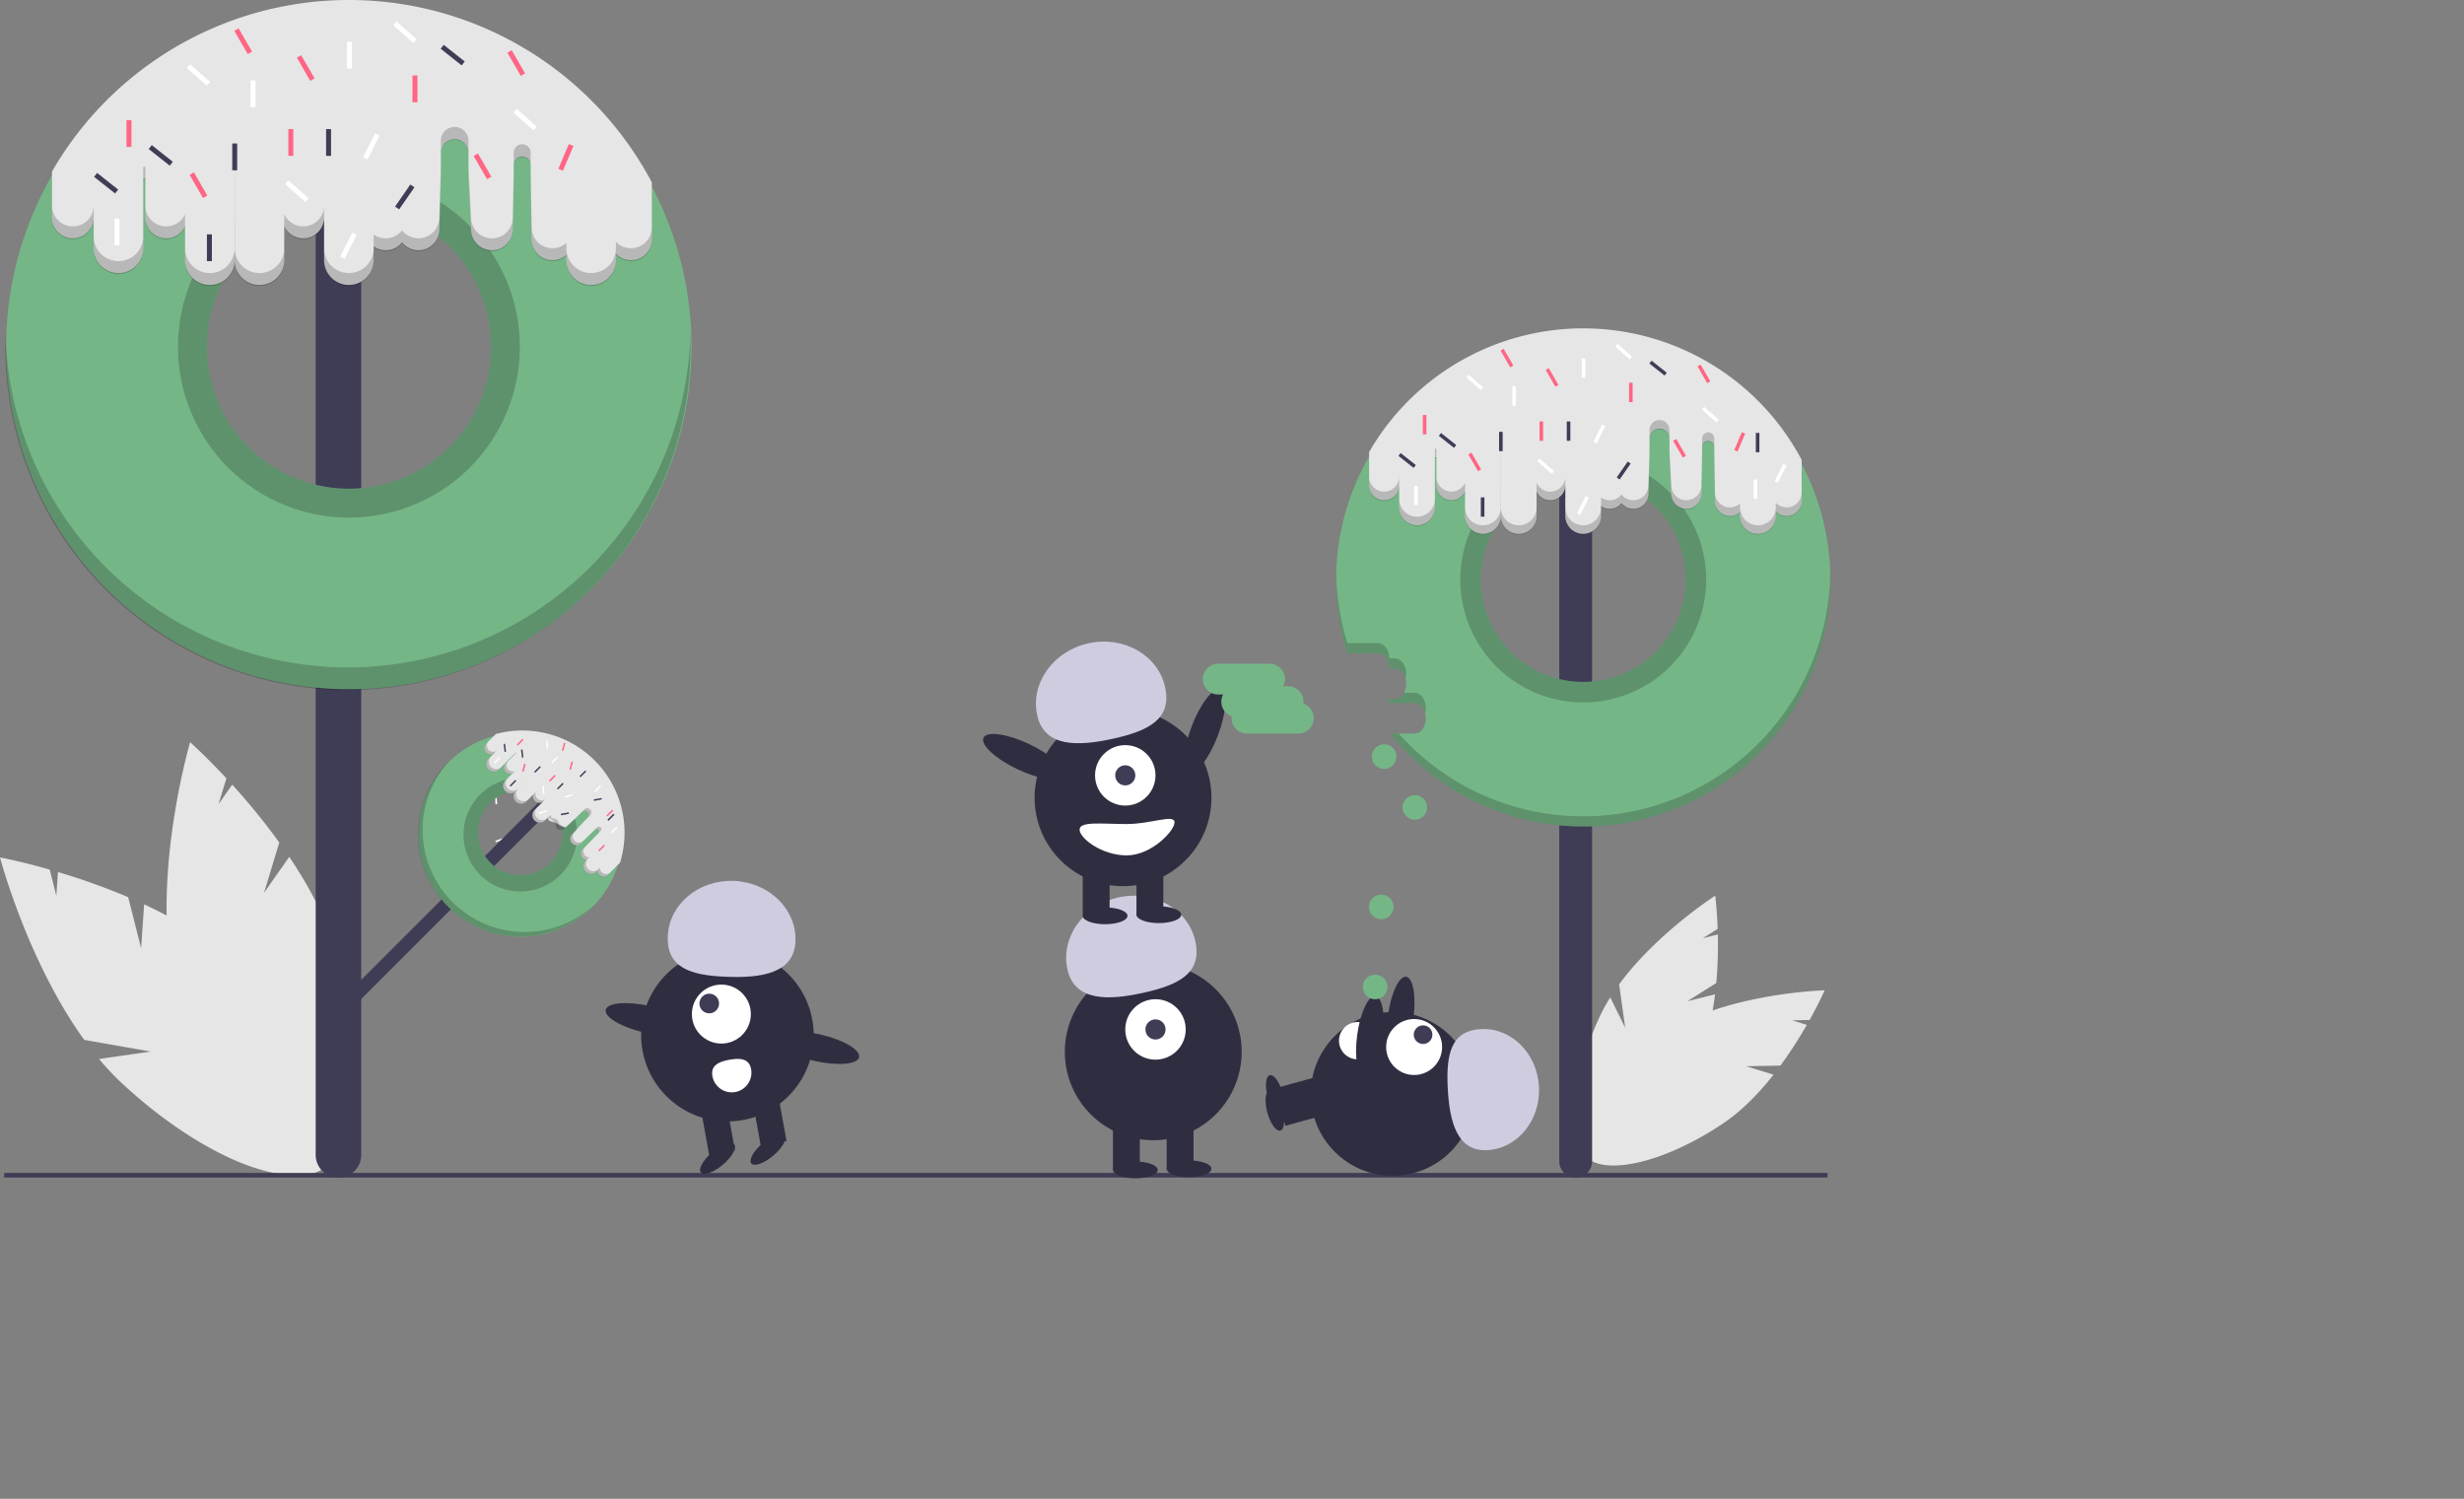 <svg xmlns="http://www.w3.org/2000/svg" data-name="Layer 1" width="1200" height="730"
  viewBox="0 0 1200 730" xmlns:xlink="http://www.w3.org/1999/xlink">
  <rect x="0" y="0" width="1200" height="730" fill="#808080" stroke="none"/>
  <title>donut_love</title>
  <path
    d="M222.569,620.336l-6.293-24.823a322.324,322.324,0,0,0-34.197-12.269l-.795,11.536-3.222-12.709c-14.411-4.115-24.216-5.928-24.216-5.928s13.243,50.359,41.02,88.86l32.366,5.685-25.144,3.625a130.406,130.406,0,0,0,11.247,11.919c40.407,37.506,85.412,54.714,100.523,38.435s-5.396-59.881-45.803-97.387c-12.527-11.627-28.262-20.958-44.014-28.302Z"
    transform="translate(-153.846 -158.537)" fill="#e6e6e6" />
  <path
    d="M282.425,593.38l7.443-24.502a322.325,322.325,0,0,0-22.932-28.179l-6.643,9.465,3.811-12.545c-10.21-10.972-17.665-17.592-17.665-17.592S231.744,569.981,235.621,617.297l24.768,21.597-23.398-9.894a130.406,130.406,0,0,0,3.467,16.017c15.203,52.993,44.835,90.988,66.185,84.863s26.333-54.05,11.13-107.043c-4.713-16.428-13.361-32.55-23.049-46.978Z"
    transform="translate(-153.846 -158.537)" fill="#e6e6e6" />
  <path
    d="M975.588,646.175l14.11-8.869a209.77,209.77,0,0,0,.747-23.633l-7.302,1.819,7.224-4.541c-.339-9.748-1.18-16.182-1.18-16.182s-28.53,18.288-46.806,43.199l2.963,21.18-7.281-14.843a84.867,84.867,0,0,0-5.127,9.352c-15.13,32.533-16.77,63.848-3.663,69.943s35.997-15.336,51.127-47.869c4.69-10.086,7.316-21.698,8.708-32.923Z"
    transform="translate(-153.846 -158.537)" fill="#e6e6e6" />
  <path
    d="M1004.269,677.839l16.663-.299a209.77,209.77,0,0,0,12.855-19.844l-7.191-2.218,8.531-.153c4.749-8.52,7.354-14.462,7.354-14.462s-33.876.908-62.397,12.786l-8.411,19.662,1.439-16.47a84.868,84.868,0,0,0-9.223,5.355c-29.768,20.029-47.359,45.988-39.29,57.981s38.743,5.479,68.511-14.55c9.228-6.209,17.479-14.793,24.472-23.682Z"
    transform="translate(-153.846 -158.537)" fill="#e6e6e6" />
  <rect x="2.029" y="571.273" width="888" height="2.241" fill="#3f3d56" />
  <rect x="402.421" y="219.049" width="2.573" height="13.894"
    transform="translate(-9.629 -315.579) rotate(26.644)" fill="#fff" />
  <rect x="394.196" y="531.16" width="0.767" height="4.142"
    transform="translate(-212.925 -109.271) rotate(-6.648)" fill="#3f3d56" />
  <rect x="396.799" y="565.653" width="0.767" height="4.142"
    transform="translate(657.093 -146.574) rotate(71.644)" fill="#fff" />
  <rect x="395.063" y="546.129" width="0.767" height="4.142"
    transform="translate(-186.034 -133.815) rotate(-3.441)" fill="#fff" />
  <rect x="391.484" y="523.458" width="0.767" height="4.142"
    transform="translate(-184.68 -134.071) rotate(-3.441)" fill="#fff" />
  <rect x="444.389" y="538.698" width="0.767" height="4.142"
    transform="translate(625.746 -232.707) rotate(68.004)" fill="#ff6584" />
  <rect x="400.27" y="538.969" width="0.767" height="4.142"
    transform="translate(-0.162 -243.798) rotate(15)" fill="#ff6584" />
  <rect x="286.479" y="70.608" width="2.418" height="13.058" fill="#3f3d56" />
  <rect x="285.028" y="102.042" width="2.418" height="13.058" fill="#fff" />
  <rect x="437.469" y="532.657" width="0.721" height="3.892"
    transform="translate(352.413 -311.547) rotate(45)" fill="#fff" />
  <rect x="444.706" y="574.35" width="0.721" height="3.892"
    transform="translate(384.014 -304.453) rotate(45)" fill="#fff" />
  <rect x="439.711" y="557.734" width="0.721" height="3.892"
    transform="translate(6.005 -253.365) rotate(15)" fill="#ff6584" />
  <rect x="440.731" y="542.851" width="0.721" height="3.892"
    transform="translate(360.577 -310.868) rotate(45)" fill="#ff6584" />
  <path
    d="M431.652,543.207a3.307,3.307,0,0,0-4.677-4.677L321.459,644.047a3.307,3.307,0,1,0,4.677,4.677L430.973,543.886"
    transform="translate(-153.846 -158.537)" fill="#3f3d56" />
  <path
    d="M442.437,529.89a49.711,49.711,0,1,0,12.377,49.809A49.733,49.733,0,0,0,442.437,529.89Zm-40.702,54.094a20.575,20.575,0,0,1-9.05-5.282c-.507-.507-.977-1.043-1.429-1.588a20.621,20.621,0,1,1,10.479,6.87Z"
    transform="translate(-153.846 -158.537)" fill="#75b687" />
  <path
    d="M329.772,253.482a11.093,11.093,0,0,0-22.186,0V721.021a11.093,11.093,0,1,0,22.186,0V256.704"
    transform="translate(-153.846 -158.537)" fill="#3f3d56" />
  <path
    d="M471.274,249.338A166.889,166.889,0,1,0,490.624,327.387,166.805,166.805,0,0,0,471.274,249.338Zm-113.508,138.29a69.167,69.167,0,1,1,35.167-60.241A68.827,68.827,0,0,1,357.766,387.628Z"
    transform="translate(-153.846 -158.537)" fill="#75b687" />
  <path
    d="M323.29,483.591A166.842,166.842,0,0,1,156.532,321.948q-.087,2.707-.089,5.435a166.847,166.847,0,1,0,333.693,0q0-2.731-.088-5.442A166.842,166.842,0,0,1,323.29,483.591Z"
    transform="translate(-153.846 -158.537)" opacity="0.2" />
  <path
    d="M323.773,244.131a83.251,83.251,0,1,0,83.256,83.256A83.349,83.349,0,0,0,323.773,244.131Zm33.992,143.497a69.167,69.167,0,1,1,35.167-60.241A68.827,68.827,0,0,1,357.766,387.628Z"
    transform="translate(-153.846 -158.537)" opacity="0.2" />
  <path
    d="M471.276,247.333v27.755a10.149,10.149,0,0,1-17.478,7.027v3.163a12.056,12.056,0,1,1-24.113,0v-2.636a10.143,10.143,0,0,1-16.926-7.554l-.484-29.5v-6.804a4.111,4.111,0,0,0-8.221,0v6.804l-.484,24.664a10.156,10.156,0,0,1-20.312,0l-1.243-24.664V232.98a6.737,6.737,0,0,0-13.473,0v12.608l-.759,24.664a10.148,10.148,0,0,1-18.136,6.268,10.129,10.129,0,0,1-13.851,2.012v6.746a12.056,12.056,0,1,1-24.113,0V264.448a10.152,10.152,0,0,1-19.412,4.164v16.665a12.056,12.056,0,1,1-24.113,0V245.587h-.068v39.69a12.056,12.056,0,1,1-24.113,0V268.752a10.15,10.15,0,0,1-19.345-4.304V245.587h-1.035v33.887a12.056,12.056,0,0,1-24.113,0V264.448a10.156,10.156,0,1,1-20.312,0V242.091A166.905,166.905,0,0,1,471.276,247.333Z"
    transform="translate(-153.846 -158.537)" fill="#e6e6e6" />
  <path
    d="M256.034,291.531a12.056,12.056,0,0,1-12.056-12.056v6.287a12.056,12.056,0,0,0,24.113,0v-6.287A12.056,12.056,0,0,1,256.034,291.531Z"
    transform="translate(-153.846 -158.537)" opacity="0.2" />
  <path
    d="M280.215,291.531a12.056,12.056,0,0,1-12.056-12.056v6.287a12.056,12.056,0,0,0,24.113,0v-6.287A12.056,12.056,0,0,1,280.215,291.531Z"
    transform="translate(-153.846 -158.537)" opacity="0.2" />
  <path
    d="M243.978,262.949a10.15,10.15,0,0,1-19.345-4.304v6.287a10.15,10.15,0,0,0,19.345,4.304Z"
    transform="translate(-153.846 -158.537)" opacity="0.2" />
  <rect x="114.245" y="81.247" width="0.068" height="6.287" opacity="0.2" />
  <path
    d="M199.485,258.645a10.156,10.156,0,0,1-20.312,0v6.287a10.156,10.156,0,0,0,20.312,0Z"
    transform="translate(-153.846 -158.537)" opacity="0.2" />
  <rect x="69.752" y="81.247" width="1.035" height="6.287" opacity="0.2" />
  <path
    d="M211.542,285.727a12.056,12.056,0,0,1-12.056-12.056v6.287a12.056,12.056,0,1,0,24.113,0v-6.287A12.056,12.056,0,0,1,211.542,285.727Z"
    transform="translate(-153.846 -158.537)" opacity="0.2" />
  <path
    d="M323.74,291.531a12.056,12.056,0,0,1-12.056-12.056v6.287a12.056,12.056,0,0,0,24.113,0v-6.287A12.056,12.056,0,0,1,323.74,291.531Z"
    transform="translate(-153.846 -158.537)" opacity="0.2" />
  <path
    d="M412.275,232.98a4.111,4.111,0,1,0-8.221,0v6.287a4.111,4.111,0,1,1,8.221,0Z"
    transform="translate(-153.846 -158.537)" opacity="0.2" />
  <path
    d="M311.683,258.645a10.152,10.152,0,0,1-19.412,4.164v6.287a10.152,10.152,0,0,0,19.412-4.164Z"
    transform="translate(-153.846 -158.537)" opacity="0.2" />
  <path
    d="M393.414,274.604a10.155,10.155,0,0,1-10.156-10.156L382.015,239.784v6.287l1.243,24.664a10.156,10.156,0,0,0,20.312,0l.484-24.664v-6.287l-.484,24.664A10.155,10.155,0,0,1,393.414,274.604Z"
    transform="translate(-153.846 -158.537)" opacity="0.2" />
  <path
    d="M461.12,279.44a10.123,10.123,0,0,1-7.322-3.129v3.163a12.056,12.056,0,0,1-24.113,0v-2.636a10.143,10.143,0,0,1-16.926-7.554L412.275,239.784v6.287l.484,29.5a10.143,10.143,0,0,0,16.926,7.554v2.636a12.056,12.056,0,0,0,24.113,0v-3.163a10.149,10.149,0,0,0,17.478-7.027v-6.287A10.155,10.155,0,0,1,461.12,279.44Z"
    transform="translate(-153.846 -158.537)" opacity="0.2" />
  <path
    d="M357.627,274.604a10.131,10.131,0,0,1-7.98-3.888,10.129,10.129,0,0,1-13.851,2.012v6.287a10.129,10.129,0,0,0,13.851-2.012,10.148,10.148,0,0,0,18.136-6.268l.759-24.664v-6.287l-.759,24.664A10.155,10.155,0,0,1,357.627,274.604Z"
    transform="translate(-153.846 -158.537)" opacity="0.2" />
  <path d="M382.015,227.176a6.737,6.737,0,1,0-13.473,0v6.287a6.737,6.737,0,1,1,13.473,0Z"
    transform="translate(-153.846 -158.537)" opacity="0.2" />
  <rect x="113.103" y="69.882" width="2.418" height="13.058" fill="#3f3d56" />
  <rect x="158.805" y="62.87" width="2.418" height="13.058" fill="#3f3d56" />
  <rect x="100.771" y="114.133" width="2.418" height="13.058" fill="#3f3d56" />
  <rect x="349.889" y="248.005" width="2.418" height="13.058"
    transform="matrix(0.822, 0.569, -0.569, 0.822, 53.35, -313.086)" fill="#3f3d56" />
  <rect x="230.92" y="227.694" width="2.418" height="13.058"
    transform="translate(-249.431 112.392) rotate(-51.648)" fill="#3f3d56" />
  <rect x="373.102" y="178.849" width="2.418" height="13.058"
    transform="translate(-157.167 205.356) rotate(-51.648)" fill="#3f3d56" />
  <rect x="204.321" y="241.235" width="2.418" height="13.058"
    transform="translate(-270.145 96.672) rotate(-51.648)" fill="#3f3d56" />
  <rect x="122.05" y="39.173" width="2.418" height="13.058" fill="#fff" />
  <rect x="55.795" y="106.395" width="2.418" height="13.058" fill="#fff" />
  <rect x="168.961" y="20.312" width="2.418" height="13.058" fill="#fff" />
  <rect x="333.446" y="223.341" width="2.418" height="13.058"
    transform="translate(-15.225 -284.202) rotate(26.644)" fill="#fff" />
  <rect x="322.323" y="271.702" width="2.418" height="13.058"
    transform="translate(5.281 -274.078) rotate(26.644)" fill="#fff" />
  <rect x="297.175" y="245.104" width="2.418" height="13.058"
    transform="translate(-241.697 149.436) rotate(-48.441)" fill="#fff" />
  <rect x="249.297" y="188.521" width="2.418" height="13.058"
    transform="translate(-215.474 94.565) rotate(-48.441)" fill="#fff" />
  <rect x="408.406" y="210.284" width="2.418" height="13.058"
    transform="translate(-178.201 220.946) rotate(-48.441)" fill="#fff" />
  <rect x="349.889" y="167.726" width="2.418" height="13.058"
    transform="translate(-166.053 162.834) rotate(-48.441)" fill="#fff" />
  <rect x="140.428" y="62.87" width="2.418" height="13.058" fill="#ff6584" />
  <rect x="428.234" y="228.661" width="2.418" height="13.058"
    transform="translate(-27.785 -307.658) rotate(23.004)" fill="#ff6584" />
  <rect x="249.297" y="242.202" width="2.418" height="13.058"
    transform="translate(-244.65 0.04) rotate(-30)" fill="#ff6584" />
  <rect x="387.611" y="233.013" width="2.418" height="13.058"
    transform="translate(-221.525 67.966) rotate(-30)" fill="#ff6584" />
  <rect x="301.528" y="185.136" width="2.418" height="13.058"
    transform="matrix(0.866, -0.5, 0.5, 0.866, -209.119, 18.51)" fill="#ff6584" />
  <rect x="404.054" y="182.718" width="2.418" height="13.058"
    transform="translate(-194.174 69.449) rotate(-30)" fill="#ff6584" />
  <rect x="271.06" y="172.078" width="2.418" height="13.058"
    transform="translate(-206.672 1.526) rotate(-30)" fill="#ff6584" />
  <rect x="200.879" y="36.755" width="2.418" height="13.058" fill="#ff6584" />
  <rect x="61.599" y="58.517" width="2.418" height="13.058" fill="#ff6584" />
  <path
    d="M374.238,597.888a49.736,49.736,0,0,1-1.078-69.223q-.589.552-1.164,1.127a49.737,49.737,0,1,0,70.339,70.339q.576-.576,1.128-1.166A49.736,49.736,0,0,1,374.238,597.888Z"
    transform="translate(-153.846 -158.537)" opacity="0.2" />
  <path
    d="M426.827,545.5a27.674,27.674,0,1,0,0,39.124A27.708,27.708,0,0,0,426.827,545.5Zm-4.981,33.203a20.627,20.627,0,0,1-29.162,0c-.507-.507-.977-1.043-1.429-1.588a20.616,20.616,0,1,1,30.59,1.588Z"
    transform="translate(-153.846 -158.537)" opacity="0.2" />
  <path
    d="M455.81,578.703,449.96,584.554a3.025,3.025,0,0,1-5.165-2.203l-.667.667a3.594,3.594,0,0,1-5.083-5.083l.556-.556a3.024,3.024,0,0,1-1.976-5.16l6.116-6.32,1.434-1.434a1.225,1.225,0,0,0-1.733-1.733l-1.434,1.434-5.301,5.097a3.027,3.027,0,0,1-4.281-4.281l4.937-5.461,2.658-2.658a2.008,2.008,0,0,0-2.84-2.84l-2.658,2.658-5.359,5.039a34.695,34.695,0,0,0-7.645-3.364,3.017,3.017,0,0,1-.842-1.633l-1.422,1.422a3.594,3.594,0,0,1-5.083-5.083l4.391-4.391a3.026,3.026,0,0,1-4.97-3.214L410.08,548.97a3.594,3.594,0,0,1-5.083-5.083l8.366-8.366-.014-.014-8.366,8.366a3.594,3.594,0,0,1-5.083-5.083l3.483-3.483a3.026,3.026,0,0,1-3.17-4.985l3.976-3.976-.218-.218-7.143,7.143a3.594,3.594,0,0,1-5.083-5.083l3.167-3.167a3.027,3.027,0,0,1-4.281-4.281l4.713-4.713a49.754,49.754,0,0,1,60.467,62.677Z"
    transform="translate(-153.846 -158.537)" fill="#e6e6e6" />
  <path
    d="M401.124,542.649a3.594,3.594,0,0,1,0-5.083l-1.325,1.325a3.594,3.594,0,0,0,5.083,5.083l1.325-1.325A3.594,3.594,0,0,1,401.124,542.649Z"
    transform="translate(-153.846 -158.537)" opacity="0.2" />
  <path
    d="M406.221,547.746a3.594,3.594,0,0,1,0-5.083l-1.325,1.325a3.594,3.594,0,1,0,5.083,5.083l1.325-1.325A3.594,3.594,0,0,1,406.221,547.746Z"
    transform="translate(-153.846 -158.537)" opacity="0.2" />
  <path
    d="M404.607,534.083a3.026,3.026,0,0,1-3.17-4.985l-1.325,1.325a3.026,3.026,0,0,0,3.17,4.985Z"
    transform="translate(-153.846 -158.537)" opacity="0.2" />
  <rect x="412.98" y="534.943" width="1.874" height="0.02"
    transform="translate(-410.881 290.831) rotate(-45)" opacity="0.2" />
  <path
    d="M396.136,523.798a3.027,3.027,0,1,1-4.281-4.281l-1.325,1.325a3.027,3.027,0,0,0,4.281,4.281Z"
    transform="translate(-153.846 -158.537)" opacity="0.2" />
  <rect x="403.703" y="525.522" width="1.874" height="0.309"
    transform="translate(-407.039 281.554) rotate(-45)" opacity="0.2" />
  <path
    d="M392.968,532.048a3.594,3.594,0,0,1,0-5.083L391.643,528.29a3.594,3.594,0,1,0,5.083,5.083l1.325-1.325A3.594,3.594,0,0,1,392.968,532.048Z"
    transform="translate(-153.846 -158.537)" opacity="0.2" />
  <path
    d="M415.395,556.921a3.594,3.594,0,0,1,0-5.083L414.07,553.163a3.594,3.594,0,1,0,5.083,5.083l1.325-1.325A3.594,3.594,0,0,1,415.395,556.921Z"
    transform="translate(-153.846 -158.537)" opacity="0.2" />
  <path
    d="M446.399,563.241a1.225,1.225,0,0,0-1.733-1.733l-1.325,1.325a1.225,1.225,0,1,1,1.733,1.733Z"
    transform="translate(-153.846 -158.537)" opacity="0.2" />
  <path
    d="M419.786,547.448a3.026,3.026,0,0,1-4.97-3.214l-1.325,1.325a3.026,3.026,0,0,0,4.97,3.214Z"
    transform="translate(-153.846 -158.537)" opacity="0.2" />
  <path
    d="M433.65,568.039a3.027,3.027,0,0,1,0-4.281l4.937-5.461-1.325,1.325-4.937,5.461a3.027,3.027,0,1,0,4.281,4.281l5.301-5.097,1.325-1.325-5.301,5.097A3.027,3.027,0,0,1,433.65,568.039Z"
    transform="translate(-153.846 -158.537)" opacity="0.2" />
  <path
    d="M446.902,583.33a3.018,3.018,0,0,1-.884-2.203l-.667.667a3.594,3.594,0,1,1-5.083-5.083l.556-.556a3.024,3.024,0,0,1-1.976-5.16l6.116-6.32-1.325,1.325-6.116,6.32a3.024,3.024,0,0,0,1.976,5.16l-.556.556a3.594,3.594,0,1,0,5.083,5.083l.667-.667a3.025,3.025,0,0,0,5.165,2.203l1.325-1.325A3.027,3.027,0,0,1,446.902,583.33Z"
    transform="translate(-153.846 -158.537)" opacity="0.2" />
  <path
    d="M426.106,560.496a3.02,3.02,0,0,0-3.364-3.364,3.017,3.017,0,0,1-.842-1.633l-1.325,1.325a5.804,5.804,0,0,1,4.206,4.997,3.027,3.027,0,0,0,4.281,0l5.359-5.039,1.325-1.325-5.359,5.039A3.027,3.027,0,0,1,426.106,560.496Z"
    transform="translate(-153.846 -158.537)" opacity="0.2" />
  <path
    d="M441.244,555.639a2.008,2.008,0,1,0-2.84-2.84l-1.325,1.325a2.008,2.008,0,1,1,2.84,2.84Z"
    transform="translate(-153.846 -158.537)" opacity="0.2" />
  <rect x="415.246" y="531.332" width="0.721" height="3.892"
    transform="translate(344.967 -296.221) rotate(45)" fill="#3f3d56" />
  <rect x="426.357" y="539.487" width="0.721" height="3.892"
    transform="translate(353.988 -301.69) rotate(45)" fill="#3f3d56" />
  <rect x="437.357" y="533.487" width="0.721" height="3.892"
    transform="translate(352.967 -311.225) rotate(45)" fill="#3f3d56" />
  <rect x="403.319" y="538.06" width="0.721" height="3.892"
    transform="translate(346.231 -285.817) rotate(45)" fill="#3f3d56" />
  <rect x="428.6" y="552.943" width="0.721" height="3.892"
    transform="translate(744.171 -125.083) rotate(79.679)" fill="#3f3d56" />
  <rect x="444.6" y="545.943" width="0.721" height="3.892"
    transform="translate(750.417 -146.57) rotate(79.679)" fill="#3f3d56" />
  <rect x="407.804" y="523.584" width="0.721" height="3.892"
    transform="translate(-211.942 -107.75) rotate(-6.648)" fill="#3f3d56" />
  <rect x="399.343" y="520.832" width="0.721" height="3.892"
    transform="translate(-211.681 -108.748) rotate(-6.648)" fill="#3f3d56" />
  <rect x="423.605" y="526.744" width="0.721" height="3.892"
    transform="translate(344.171 -303.476) rotate(45)" fill="#fff" />
  <rect x="444.605" y="540.744" width="0.721" height="3.892"
    transform="translate(360.222 -314.224) rotate(45)" fill="#fff" />
  <rect x="452.605" y="560.744" width="0.721" height="3.892"
    transform="translate(376.707 -314.023) rotate(45)" fill="#fff" />
  <rect x="395.469" y="526.948" width="0.721" height="3.892"
    transform="translate(336.075 -283.521) rotate(45)" fill="#fff" />
  <rect x="430.333" y="544.278" width="0.721" height="3.892"
    transform="translate(659.644 -193.109) rotate(71.644)" fill="#fff" />
  <rect x="417.794" y="552.127" width="0.721" height="3.892"
    transform="translate(658.505 -175.831) rotate(71.644)" fill="#fff" />
  <rect x="418.1" y="541.22" width="0.721" height="3.892"
    transform="translate(-185.691 -132.443) rotate(-3.441)" fill="#fff" />
  <rect x="419.935" y="519.201" width="0.721" height="3.892"
    transform="translate(-184.366 -132.373) rotate(-3.441)" fill="#fff" />
  <rect x="422.484" y="535.613" width="0.721" height="3.892"
    transform="translate(350.114 -300.085) rotate(45)" fill="#ff6584" />
  <rect x="446.484" y="569.613" width="0.721" height="3.892"
    transform="translate(381.185 -307.097) rotate(45)" fill="#ff6584" />
  <rect x="450.484" y="552.613" width="0.721" height="3.892"
    transform="translate(370.336 -314.905) rotate(45)" fill="#ff6584" />
  <rect x="408.62" y="530.516" width="0.721" height="3.892"
    transform="translate(-2.099 -246.246) rotate(15)" fill="#ff6584" />
  <rect x="431.658" y="529.497" width="0.721" height="3.892"
    transform="translate(-1.578 -252.243) rotate(15)" fill="#ff6584" />
  <rect x="427.988" y="520.322" width="0.721" height="3.892"
    transform="translate(-4.077 -251.606) rotate(15)" fill="#ff6584" />
  <rect x="406.785" y="518.08" width="0.721" height="3.892"
    transform="translate(333.118 -294.12) rotate(45)" fill="#ff6584" />
  <path d="M929.226,365.467a8,8,0,1,0-16,0V724.114a8,8,0,0,0,16,0V367.79"
    transform="translate(-153.846 -158.537)" fill="#3f3d56" />
  <path
    d="M1031.276,384.5a120.362,120.362,0,0,0-221.22,92.29h14.93c3,0,5.46,3.34,5.46,7.43h2.74c3.01,0,5.47,3.34,5.47,7.43,0,4.08-2.46,7.43-5.47,7.43h-2.74a10.087,10.087,0,0,1-.19,1.85h12.5c3.01,0,5.47,3.35,5.47,7.43,0,4.09-2.46,7.43-5.47,7.43h-11.94a120.34,120.34,0,0,0,200.46-131.29Zm-81.86,99.74a49.676,49.676,0,0,1-24.52,6.42,51.473,51.473,0,0,1-5.15-.26,49.849,49.849,0,1,1,29.67-6.16Z"
    transform="translate(-153.846 -158.537)" fill="#75b687" />
  <path
    d="M847.899,505.862a9.736,9.736,0,0,0,.327-2.5c0-4.086-2.461-7.429-5.469-7.429H837.64a5.239,5.239,0,0,1-4.455,3.143h-2.735a9.754,9.754,0,0,1-.196,1.857H842.757C845.119,500.933,847.138,502.998,847.899,505.862Z"
    transform="translate(-153.846 -158.537)" opacity="0.2" />
  <path
    d="M833.186,484.219c2.362,0,4.381,2.065,5.142,4.929a9.73,9.73,0,0,0,.328-2.5c0-4.086-2.461-7.429-5.469-7.429h-2.735c0-4.086-2.461-7.429-5.469-7.429H810.056a120.181,120.181,0,0,1-5.436-33.672c-.02.89-.045,1.778-.045,2.672a120.276,120.276,0,0,0,5.481,36h14.926c3.008,0,5.469,3.343,5.469,7.429Z"
    transform="translate(-153.846 -158.537)" opacity="0.2" />
  <path
    d="M924.901,556.116a120.017,120.017,0,0,1-89.87-40.326h-4.218a120.323,120.323,0,0,0,214.414-75c0-.752-.021-1.5-.035-2.248A120.323,120.323,0,0,1,924.901,556.116Z"
    transform="translate(-153.846 -158.537)" opacity="0.2" />
  <path
    d="M924.896,380.92a59.87,59.87,0,1,0,59.88,59.87A59.941,59.941,0,0,0,924.896,380.92Zm24.52,103.32a49.676,49.676,0,0,1-24.52,6.42,51.473,51.473,0,0,1-5.15-.26,49.849,49.849,0,1,1,29.67-6.16Z"
    transform="translate(-153.846 -158.537)" opacity="0.2" />
  <path
    d="M1031.276,382.502V402.518a7.319,7.319,0,0,1-12.605,5.068v2.281a8.695,8.695,0,1,1-17.39,0V407.966a7.315,7.315,0,0,1-12.207-5.448l-.349-21.275V376.336a2.965,2.965,0,1,0-5.929,0v4.907l-.349,17.787a7.324,7.324,0,0,1-14.648,0l-.896-17.787V372.151a4.858,4.858,0,0,0-9.717,0v9.092l-.548,17.787a7.319,7.319,0,0,1-13.079,4.52,7.304,7.304,0,0,1-9.989,1.451v4.865a8.695,8.695,0,0,1-17.39,0V394.845a7.321,7.321,0,0,1-14,3.003v12.019a8.695,8.695,0,0,1-17.39,0V381.243h-.049v28.624a8.695,8.695,0,1,1-17.39,0V397.949a7.32,7.32,0,0,1-13.951-3.104v-13.602h-.746v24.438a8.695,8.695,0,0,1-17.39,0V394.845a7.324,7.324,0,0,1-14.648,0V378.722a120.368,120.368,0,0,1,210.657,3.781Z"
    transform="translate(-153.846 -158.537)" fill="#e6e6e6" />
  <path
    d="M876.048,414.376a8.694,8.694,0,0,1-8.695-8.695v4.534a8.695,8.695,0,0,0,17.39,0v-4.534A8.694,8.694,0,0,1,876.048,414.376Z"
    transform="translate(-153.846 -158.537)" opacity="0.2" />
  <path
    d="M893.487,414.376a8.694,8.694,0,0,1-8.695-8.695v4.534a8.695,8.695,0,0,0,17.39,0v-4.534A8.694,8.694,0,0,1,893.487,414.376Z"
    transform="translate(-153.846 -158.537)" opacity="0.2" />
  <path
    d="M867.354,393.764a7.32,7.32,0,0,1-13.951-3.104v4.534a7.32,7.32,0,0,0,13.951,3.104Z"
    transform="translate(-153.846 -158.537)" opacity="0.2" />
  <rect x="730.898" y="218.521" width="0.049" height="4.534" opacity="0.2" />
  <path
    d="M835.267,390.66a7.324,7.324,0,0,1-14.648,0v4.534a7.324,7.324,0,0,0,14.648,0Z"
    transform="translate(-153.846 -158.537)" opacity="0.2" />
  <rect x="698.811" y="218.521" width="0.746" height="4.534" opacity="0.2" />
  <path
    d="M843.962,410.191a8.694,8.694,0,0,1-8.695-8.695v4.534a8.695,8.695,0,0,0,17.39,0v-4.534A8.694,8.694,0,0,1,843.962,410.191Z"
    transform="translate(-153.846 -158.537)" opacity="0.2" />
  <path
    d="M924.876,414.376a8.694,8.694,0,0,1-8.695-8.695v4.534a8.695,8.695,0,1,0,17.39,0v-4.534A8.694,8.694,0,0,1,924.876,414.376Z"
    transform="translate(-153.846 -158.537)" opacity="0.2" />
  <path
    d="M988.726,372.151a2.965,2.965,0,1,0-5.929,0v4.534a2.965,2.965,0,1,1,5.929,0Z"
    transform="translate(-153.846 -158.537)" opacity="0.2" />
  <path
    d="M916.181,390.66a7.321,7.321,0,0,1-14,3.003v4.534a7.321,7.321,0,0,0,14-3.003Z"
    transform="translate(-153.846 -158.537)" opacity="0.2" />
  <path
    d="M975.124,402.169a7.323,7.323,0,0,1-7.324-7.324l-.896-17.787v4.534l.896,17.787a7.324,7.324,0,0,0,14.648,0l.349-17.787v-4.534l-.349,17.787A7.323,7.323,0,0,1,975.124,402.169Z"
    transform="translate(-153.846 -158.537)" opacity="0.2" />
  <path
    d="M1023.951,405.657a7.3,7.3,0,0,1-5.28-2.257v2.281a8.695,8.695,0,1,1-17.39,0v-1.901a7.315,7.315,0,0,1-12.207-5.448l-.349-21.275v4.534l.349,21.275a7.315,7.315,0,0,0,12.207,5.448v1.901a8.695,8.695,0,0,0,17.39,0v-2.281a7.319,7.319,0,0,0,12.605-5.068v-4.534A7.323,7.323,0,0,1,1023.951,405.657Z"
    transform="translate(-153.846 -158.537)" opacity="0.2" />
  <path
    d="M949.315,402.169a7.306,7.306,0,0,1-5.755-2.804,7.304,7.304,0,0,1-9.989,1.451v4.534a7.304,7.304,0,0,0,9.989-1.451,7.319,7.319,0,0,0,13.079-4.52l.548-17.787v-4.534l-.548,17.787A7.323,7.323,0,0,1,949.315,402.169Z"
    transform="translate(-153.846 -158.537)" opacity="0.2" />
  <path
    d="M966.903,367.966a4.858,4.858,0,1,0-9.717,0v4.534a4.858,4.858,0,1,1,9.717,0Z"
    transform="translate(-153.846 -158.537)" opacity="0.2" />
  <rect x="730.074" y="210.325" width="1.744" height="9.417" fill="#3f3d56" />
  <rect x="763.033" y="205.268" width="1.744" height="9.417" fill="#3f3d56" />
  <rect x="855.108" y="210.848" width="1.744" height="9.417" fill="#3f3d56" />
  <rect x="721.181" y="242.237" width="1.744" height="9.417" fill="#3f3d56" />
  <rect x="943.734" y="382.987" width="1.744" height="9.417"
    transform="translate(234.55 -627.123) rotate(34.679)" fill="#3f3d56" />
  <rect x="857.937" y="368.339" width="1.744" height="9.417"
    transform="translate(-120.468 656.528) rotate(-51.648)" fill="#3f3d56" />
  <rect x="960.475" y="333.113" width="1.744" height="9.417"
    transform="translate(-53.929 723.572) rotate(-51.648)" fill="#3f3d56" />
  <rect x="838.755" y="378.104" width="1.744" height="9.417"
    transform="matrix(0.62, -0.784, 0.784, 0.62, -135.406, 645.191)" fill="#3f3d56" />
  <rect x="736.527" y="188.178" width="1.744" height="9.417" fill="#fff" />
  <rect x="688.745" y="236.657" width="1.744" height="9.417" fill="#fff" />
  <rect x="770.357" y="174.576" width="1.744" height="9.417" fill="#fff" />
  <rect x="854.062" y="233.518" width="1.744" height="9.417" fill="#fff" />
  <rect x="931.876" y="365.2" width="1.744" height="9.417"
    transform="translate(111.086 -537.543) rotate(26.644)" fill="#fff" />
  <rect x="923.854" y="400.077" width="1.744" height="9.417"
    transform="translate(125.874 -530.242) rotate(26.644)" fill="#fff" />
  <rect x="1020.115" y="384.382" width="1.744" height="9.417"
    transform="translate(129.058 -575.076) rotate(26.644)" fill="#fff" />
  <rect x="905.718" y="380.894" width="1.744" height="9.417"
    transform="translate(-137.217 649.634) rotate(-48.441)" fill="#fff" />
  <rect x="871.19" y="340.088" width="1.744" height="9.417"
    transform="translate(-118.306 610.062) rotate(-48.441)" fill="#fff" />
  <rect x="985.935" y="355.783" width="1.744" height="9.417"
    transform="translate(-91.425 701.206) rotate(-48.441)" fill="#fff" />
  <rect x="943.734" y="325.091" width="1.744" height="9.417"
    transform="translate(-82.665 659.297) rotate(-48.441)" fill="#fff" />
  <rect x="749.78" y="205.268" width="1.744" height="9.417" fill="#ff6584" />
  <rect x="1000.235" y="369.036" width="1.744" height="9.417"
    transform="translate(71.821 -520.043) rotate(23.004)" fill="#ff6584" />
  <rect x="871.19" y="378.802" width="1.744" height="9.417"
    transform="translate(-228.767 328.875) rotate(-30)" fill="#ff6584" />
  <rect x="970.938" y="372.175" width="1.744" height="9.417"
    transform="translate(-212.09 377.861) rotate(-30)" fill="#ff6584" />
  <rect x="908.857" y="337.647" width="1.744" height="9.417"
    transform="translate(-203.143 342.195) rotate(-30)" fill="#ff6584" />
  <rect x="982.797" y="335.903" width="1.744" height="9.417"
    transform="translate(-192.365 378.931) rotate(-30)" fill="#ff6584" />
  <rect x="886.885" y="328.23" width="1.744" height="9.417"
    transform="translate(-201.378 329.947) rotate(-30)" fill="#ff6584" />
  <rect x="793.376" y="186.434" width="1.744" height="9.417" fill="#ff6584" />
  <rect x="692.93" y="202.129" width="1.744" height="9.417" fill="#ff6584" />
  <circle cx="354.258" cy="504.177" r="42.012" fill="#2f2e41" />
  <rect x="522.191" y="692.702" width="12.763" height="22.867"
    transform="translate(1020.276 1144.317) rotate(169.739)" fill="#2f2e41" />
  <rect x="497.073" y="697.249" width="12.763" height="22.867"
    transform="translate(971.251 1157.813) rotate(169.739)" fill="#2f2e41" />
  <ellipse cx="503.301" cy="722.762" rx="10.636" ry="3.989"
    transform="translate(-501.718 337.949) rotate(-40.261)" fill="#2f2e41" />
  <ellipse cx="527.896" cy="718.31" rx="10.636" ry="3.989"
    transform="translate(-493.015 352.789) rotate(-40.261)" fill="#2f2e41" />
  <circle cx="351.316" cy="493.901" r="14.359" fill="#fff" />
  <circle cx="345.415" cy="488.754" r="4.786" fill="#3f3d56" />
  <path
    d="M541.245,617.009c.632-15.554-12.773-28.728-29.941-29.425s-31.597,11.346-32.229,26.9,11.302,19.087,28.47,19.785S540.614,632.563,541.245,617.009Z"
    transform="translate(-153.846 -158.537)" fill="#cfcce0" />
  <ellipse cx="469.311" cy="655.06" rx="6.594" ry="21.006"
    transform="translate(-427.891 807.616) rotate(-77.09)" fill="#2f2e41" />
  <ellipse cx="551.78" cy="668.775" rx="6.594" ry="21.006"
    transform="translate(-377.215 898.651) rotate(-77.09)" fill="#2f2e41" />
  <path
    d="M519.642,679.271a9.572,9.572,0,1,1-18.839,3.41c-.942-5.202,3.08-7.043,8.283-7.985S518.7,674.069,519.642,679.271Z"
    transform="translate(-153.846 -158.537)" fill="#fff" />
  <ellipse cx="740.583" cy="514.548" rx="21.534" ry="6.76"
    transform="translate(-158.308 864.076) rotate(-69.082)" fill="#2f2e41" />
  <circle cx="561.649" cy="512.284" r="43.067" fill="#2f2e41" />
  <rect x="542.023" y="546.083" width="13.084" height="23.442" fill="#2f2e41" />
  <rect x="568.191" y="546.083" width="13.084" height="23.442" fill="#2f2e41" />
  <ellipse cx="552.927" cy="569.798" rx="10.903" ry="4.089" fill="#2f2e41" />
  <ellipse cx="579.094" cy="569.252" rx="10.903" ry="4.089" fill="#2f2e41" />
  <circle cx="562.739" cy="501.381" r="14.719" fill="#fff" />
  <circle cx="562.739" cy="501.381" r="4.906" fill="#3f3d56" />
  <path
    d="M673.718,630.769c-3.477-15.574,7.639-31.31,24.829-35.149s33.944,5.675,37.422,21.249-7.915,21.318-25.105,25.156S677.196,646.343,673.718,630.769Z"
    transform="translate(-153.846 -158.537)" fill="#cfcce0" />
  <circle cx="546.93" cy="388.533" r="43.067" fill="#2f2e41" />
  <rect x="527.304" y="422.333" width="13.084" height="23.442" fill="#2f2e41" />
  <rect x="553.472" y="422.333" width="13.084" height="23.442" fill="#2f2e41" />
  <ellipse cx="538.207" cy="446.047" rx="10.903" ry="4.089" fill="#2f2e41" />
  <ellipse cx="564.375" cy="445.502" rx="10.903" ry="4.089" fill="#2f2e41" />
  <circle cx="548.02" cy="377.63" r="14.719" fill="#fff" />
  <circle cx="548.02" cy="377.63" r="4.906" fill="#3f3d56" />
  <path
    d="M658.999,507.019c-3.477-15.574,7.639-31.31,24.829-35.149s33.944,5.675,37.422,21.249-7.915,21.318-25.105,25.156S662.476,522.593,658.999,507.019Z"
    transform="translate(-153.846 -158.537)" fill="#cfcce0" />
  <ellipse cx="652.267" cy="527.087" rx="6.76" ry="21.534"
    transform="translate(-257.332 732.02) rotate(-64.626)" fill="#2f2e41" />
  <path
    d="M679.621,562.607c0,4.215,10.853,12.539,22.897,12.539s23.335-11.867,23.335-16.082-11.292.818-23.335.818S679.621,558.392,679.621,562.607Z"
    transform="translate(-153.846 -158.537)" fill="#fff" />
  <circle cx="672.697" cy="441.69" r="6" fill="#75b687" />
  <circle cx="689.04" cy="393.253" r="6" fill="#75b687" />
  <circle cx="674.097" cy="368.495" r="6" fill="#75b687" />
  <rect x="782.17" y="687.089" width="12.113" height="21.702"
    transform="matrix(-0.266, -0.964, 0.964, -0.266, 171.681, 1485.094)" fill="#2f2e41" />
  <ellipse cx="774.907" cy="699.004" rx="3.785" ry="10.094"
    transform="matrix(0.964, -0.266, 0.266, 0.964, -312.075, 73.193)" fill="#2f2e41" />
  <ellipse cx="835.976" cy="654" rx="19.935" ry="6.258"
    transform="translate(-78.226 1236.023) rotate(-82.281)" fill="#2f2e41" />
  <circle cx="678.227" cy="532.784" r="39.871" fill="#2f2e41" />
  <rect x="782.17" y="680.023" width="12.113" height="21.702"
    transform="matrix(-0.266, -0.964, 0.964, -0.266, 178.491, 1476.145)" fill="#2f2e41" />
  <ellipse cx="774.907" cy="691.938" rx="3.785" ry="10.094"
    transform="translate(-310.192 72.937) rotate(-15.452)" fill="#2f2e41" />
  <circle cx="688.696" cy="509.944" r="13.627" fill="#fff" />
  <circle cx="693.054" cy="503.924" r="4.542" fill="#3f3d56" />
  <path
    d="M878.116,718.72c14.754-.738,26.055-14.539,25.24-30.825s-13.437-28.889-28.191-28.151-17.07,12.321-16.255,28.606S863.361,719.458,878.116,718.72Z"
    transform="translate(-153.846 -158.537)" fill="#cfcce0" />
  <path
    d="M815.778,674.451a9.084,9.084,0,0,1-1.466-18.11c5.001-.405,6.365,3.565,6.769,8.566S820.778,674.047,815.778,674.451Z"
    transform="translate(-153.846 -158.537)" fill="#fff" />
  <ellipse cx="821.011" cy="663.473" rx="19.935" ry="6.258"
    transform="translate(-100.569 1229.395) rotate(-82.281)" fill="#2f2e41" />
  <circle cx="669.697" cy="480.69" r="6" fill="#75b687" />
  <path
    d="M788.579,501.207a7.454,7.454,0,0,0-7.438-8.417H778.765a7.429,7.429,0,0,0,.876-3.5,7.522,7.522,0,0,0-7.5-7.5h-25a7.5,7.5,0,0,0,0,15h2.376a7.429,7.429,0,0,0-.876,3.5,7.523,7.523,0,0,0,5.062,7.083,7.453,7.453,0,0,0,7.438,8.417h25A7.494,7.494,0,0,0,788.579,501.207Z"
    transform="translate(-153.846 -158.537)" fill="#75b687" />
  <rect x="450.992" y="554.518" width="0.767" height="4.142"
    transform="translate(371.927 -314.687) rotate(45)" fill="#3f3d56" />
</svg>